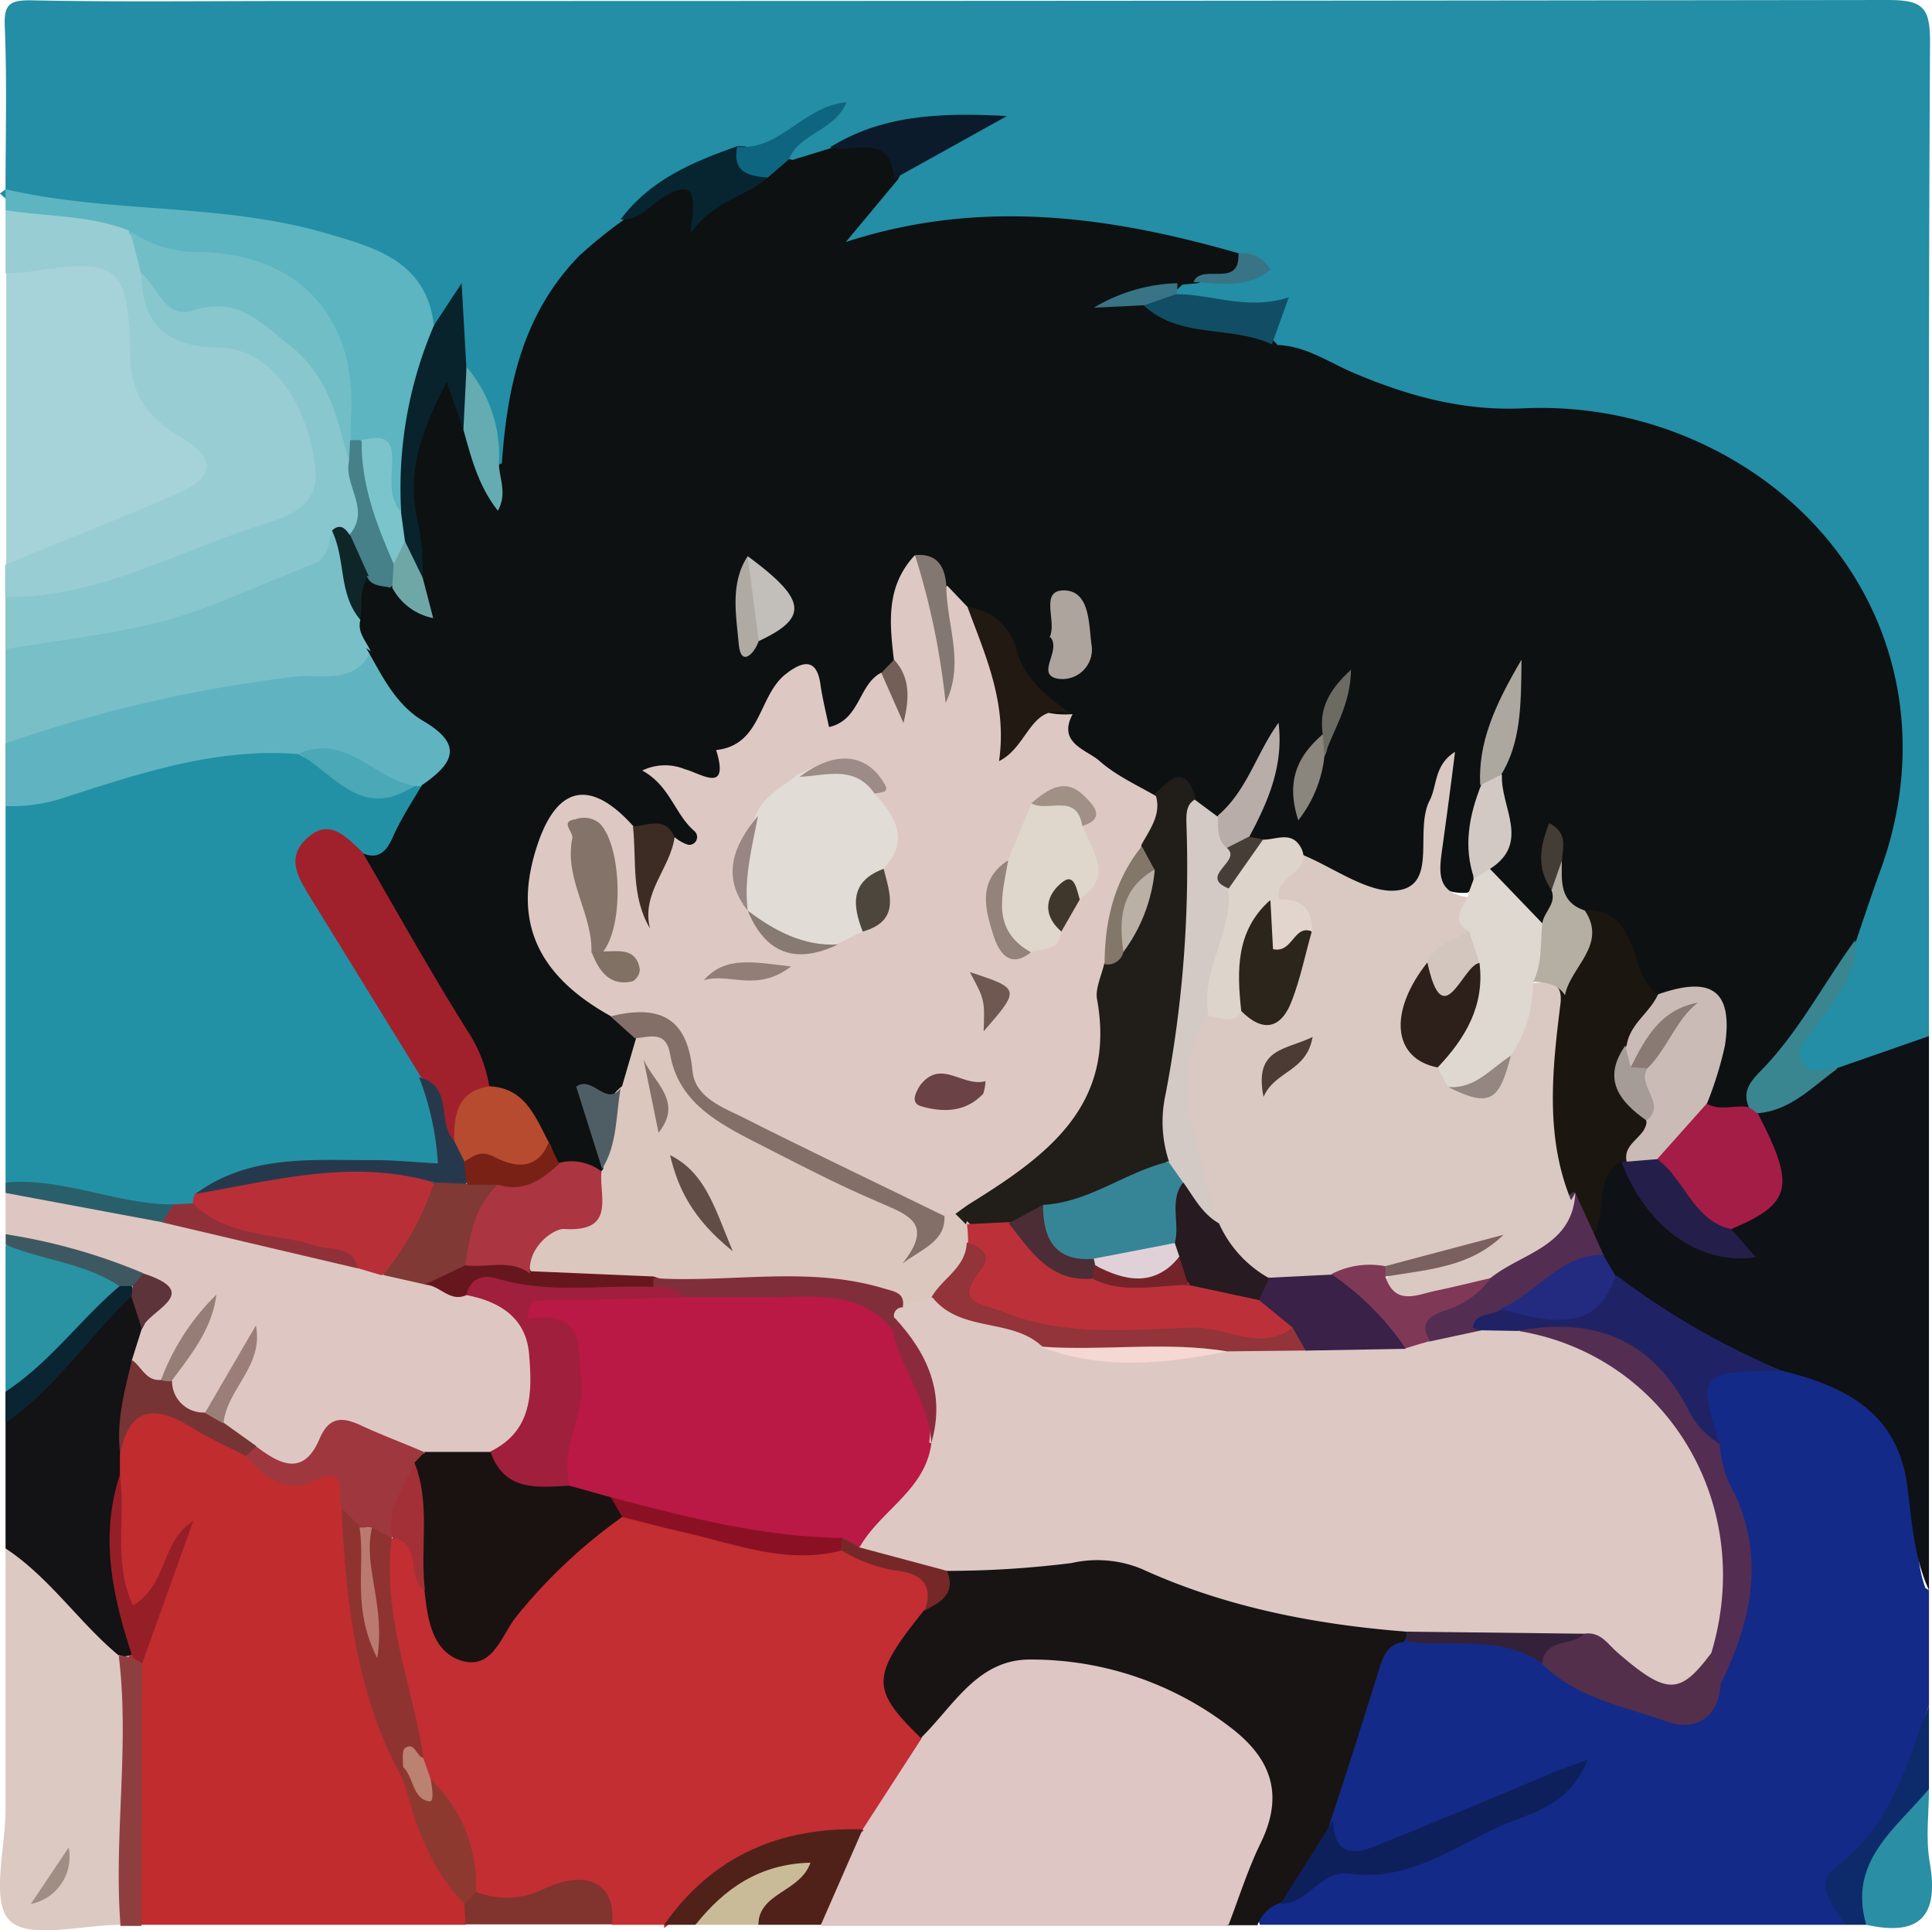 <svg xmlns="http://www.w3.org/2000/svg" id="Layer_1" data-name="Layer 1" viewBox="0 0 184.82 184.63">
    <defs>
        <style>.cls-1{fill:#238ea5;}.cls-2{fill:#142a88;}.cls-3{fill:#2391a5;}.cls-4{fill:#c22e32;}.cls-5{fill:#c12c2f;}.cls-6{fill:#dec6c4;}.cls-7{fill:#0e1115;}.cls-8{fill:#dec7c2;}.cls-9{fill:#181414;}.cls-10{fill:#98cdd4;}.cls-11{fill:#a6d2d9;}.cls-12{fill:#dcc9c1;}.cls-13{fill:#60b4c2;}.cls-14{fill:#78bfc8;}.cls-15{fill:#89c7ce;}.cls-16{fill:#131214;}.cls-17{fill:#5cb5c0;}.cls-18{fill:#2992a3;}.cls-19{fill:#502119;}.cls-20{fill:#2a8fa5;}.cls-21{fill:#8f3e3f;}.cls-22{fill:#81332d;}.cls-23{fill:#0d2b6a;}.cls-24{fill:#0a2531;}.cls-25{fill:#cabb98;}.cls-26{fill:#295f6a;}.cls-27{fill:#3e5862;}.cls-28{fill:#0d1112;}.cls-29{fill:#09232d;}.cls-30{fill:#398691;}.cls-31{fill:#0c1b2b;}.cls-32{fill:#114e65;}.cls-33{fill:#062530;}.cls-34{fill:#64acb1;}.cls-35{fill:#0e6580;}.cls-36{fill:#387486;}.cls-37{fill:#532d52;}.cls-38{fill:#1f2366;}.cls-39{fill:#0e205b;}.cls-40{fill:#532f4b;}.cls-41{fill:#322138;}.cls-42{fill:#a0212b;}.cls-43{fill:#b92f38;}.cls-44{fill:#26394c;}.cls-45{fill:#90313a;}.cls-46{fill:#4ba8b6;}.cls-47{fill:#191211;}.cls-48{fill:#8e3330;}.cls-49{fill:#8e3930;}.cls-50{fill:#8c1023;}.cls-51{fill:#a43037;}.cls-52{fill:#762828;}.cls-53{fill:#bb8171;}.cls-54{fill:#9f373e;}.cls-55{fill:#961f27;}.cls-56{fill:#763435;}.cls-57{fill:#1b1710;}.cls-58{fill:#a41d46;}.cls-59{fill:#241e4a;}.cls-60{fill:#222b80;}.cls-61{fill:#a01f3c;}.cls-62{fill:#803934;}.cls-63{fill:#66171d;}.cls-64{fill:#9b7e78;}.cls-65{fill:#967d76;}.cls-66{fill:#5d3439;}.cls-67{fill:#ddc8c4;}.cls-68{fill:#71bec7;}.cls-69{fill:#a08d83;}.cls-70{fill:#0f2628;}.cls-71{fill:#468088;}.cls-72{fill:#7bc4cb;}.cls-73{fill:#dec8c3;}.cls-74{fill:#dac9c2;}.cls-75{fill:#dcc7bf;}.cls-76{fill:#211d19;}.cls-77{fill:#dfd8d0;}.cls-78{fill:#d3c9c5;}.cls-79{fill:#cbbbb6;}.cls-80{fill:#ab3540;}.cls-81{fill:#846e68;}.cls-82{fill:#ddd4cb;}.cls-83{fill:#b64b2f;}.cls-84{fill:#221913;}.cls-85{fill:#b5aea3;}.cls-86{fill:#d2c9c4;}.cls-87{fill:#b8ada9;}.cls-88{fill:#ada49e;}.cls-89{fill:#827871;}.cls-90{fill:#3d2c24;}.cls-91{fill:#ada89f;}.cls-92{fill:#c2beb9;}.cls-93{fill:#7a2115;}.cls-94{fill:#4f5e65;}.cls-95{fill:#8a857d;}.cls-96{fill:#6fa7a7;}.cls-97{fill:#b0aaa5;}.cls-98{fill:#6b6b63;}.cls-99{fill:#735f57;}.cls-100{fill:#443d36;}.cls-101{fill:#463e36;}.cls-102{fill:#ba1845;}.cls-103{fill:#ba7a70;}.cls-104{fill:#a59b97;}.cls-105{fill:#803857;}.cls-106{fill:#812e3b;}.cls-107{fill:#923439;}.cls-108{fill:#392148;}.cls-109{fill:#f5d8d1;}.cls-110{fill:#8c2a3d;}.cls-111{fill:#e1ddd6;}.cls-112{fill:#e0d7cc;}.cls-113{fill:#837368;}.cls-114{fill:#6b4346;}.cls-115{fill:#4c463d;}.cls-116{fill:#837769;}.cls-117{fill:#937e77;}.cls-118{fill:#94837a;}.cls-119{fill:#9c8b86;}.cls-120{fill:#6e5851;}.cls-121{fill:#a09086;}.cls-122{fill:#877a73;}.cls-123{fill:#817165;}.cls-124{fill:#988684;}.cls-125{fill:#3f372b;}.cls-126{fill:#2c251b;}.cls-127{fill:#271a20;}.cls-128{fill:#2d1f1a;}.cls-129{fill:#d2c6be;}.cls-130{fill:#7a605e;}.cls-131{fill:#e2d5cd;}.cls-132{fill:#948781;}.cls-133{fill:#4c3a35;}.cls-134{fill:#bc3139;}.cls-135{fill:#614d46;}.cls-136{fill:#368596;}.cls-137{fill:#4c2d35;}.cls-138{fill:#bbb0a5;}.cls-139{fill:#897b74;}.cls-140{fill:#e0d1d9;}.cls-141{fill:#742429;}</style>
    </defs>
    <path d="M.53 18.1c0-5.17.14-10.34-.07-15.5C.36.44.86 0 3.03.03c8 .17 16 .07 24 .07q76.75 0 153.5-.1c3.43 0 4.12.67 4.1 4.1-.17 31.67-.1 63.33-.1 95-1.87 3.36-5.3 3.83-8.54 4.63-5.5-.45-6.3-2-3.3-6.68 1.5-2.35 3.1-4.6 3.1-7.58 1.2-6.15 4.1-11.8 3.8-18.44-.6-12.73-9.3-24.6-21.6-28.17a44 44 0 0 0-13.3-1.78c-8.6.18-16.3-2.9-23.5-7.38-.5-1.77-.6-3.6-3.6-3.3a7.3 7.3 0 0 1-5.4-1.92 2 2 0 0 1-.2-1.4 3.1 3.1 0 0 1 1.6-1.3 13.83 13.83 0 0 1 2.9-.17 2 2 0 1 1 .5 0c-.7.2.4-.4-.1 0s-.7-.6-.6 0c-10.5-2.2-21-4-31.6-.7-1.7.5-3.9.9-4.9-1.1s.2-3.5 1.4-5a11 11 0 0 1 2.5-2.4c3.1-1.2 5.3-4.5 8.5-4.2-3.8 1.2-8.6 1.1-12.6 3.6-1.4.5-2.9.8-4.3 0-1.4-2 .7-2.4 1.5-3.4-1.9 1.7-3.9 3.2-6.6 3.4-4.1 1.6-8 3.4-10.65 7.1-5.4 4.8-9.4 10.3-9.8 17.9-.1 1.7-.2 3.9-2.9 3.9-1.6-2.7-2.4-5.8-3.9-8.6-.9-1.6.2-4.4-2.9-4.8-5.4-6.6-13.14-8.1-21-8.7-5-.3-9.8-1.4-14.8-1.7-1.76-.1-3-1.3-4.25-2.4z" class="cls-1"/>
    <path d="M184.53 152.1v11a15 15 0 0 0-1 5.72 8 8 0 0 1-3.1 6.93 9.3 9.3 0 0 0-3.9 8.35h-56c-.6-1.5.34-2.38 1.3-3.25a18.74 18.74 0 0 1 9.22-3c5.62-.46 10.22-4.14 15.47-5.93-5 1.73-9.44 4.68-14.63 5.9-3.7.85-5.9-.32-6-4.38.8-4.7 2.8-9 4.1-13.57.6-2.08 1.9-3.85 4.3-4.18 4.3 0 8.8-1 12.8 1.5 3.4 2.3 7.4 3.5 11.1 5.3 2.9 1.4 4.3.4 5-2.4 4.6-7.5 1.8-14.8-.7-22.1-2-7.4-1.2-8.4 7.7-8.6 10.1 1.8 12.3 4.3 13.1 14.2.2 2.8-.1 5.6.9 8.3z" class="cls-2"/>
    <path d="M.53 113.1v-36a45.18 45.18 0 0 1 26.94-6.66c4.18 1.22 7.35 5.54 12.44 4.08a1.86 1.86 0 0 1 1.2.93c-.2 5.54-1.8 7.2-6.7 7.22-2.7-.74-4.4-.57-2.5 2.87 3.4 6 7.6 11.64 10.4 18a12.9 12.9 0 0 1 .7 1.88c1.3 7 1.2 7.14-6 7.18-5.7 0-11.6-.86-16.7 2.93a6.9 6.9 0 0 1-1.5.74 10.34 10.34 0 0 1-2.5.3c-5.3-.34-10.6-.92-15.5-3.47z" class="cls-3"/>
    <path d="M63.53 184.1h-5c-1.73-3.1-4.43-2.1-6.9-1.5s-4.82.78-6.8-1.22c-1.63-3.52-2.16-7.54-4.86-10.57a6 6 0 0 1-1-3c-1.7-5.1-3.13-10.3-2.94-15.8.06-1.6-.2-3.3 1.05-4.7 3.94-1.7 3.5 2 4.72 3.8.24.6.35 1.3.6 1.9 1.68 4.4 2.57 4.5 5.5.9 3.35-4.1 6.8-8.2 12.17-9.9 6.76 1 13.25 3.9 20.28 3.2 2.12.4 4.12 1.2 6.2 1.8 2.6.7 4 2.2 3.43 5.1-2.17 4-4.35 8-.9 12.4a17.05 17.05 0 0 1-5.85 9.7c-7.57.3-13.87 3.7-19.7 8.2z" class="cls-4"/>
    <path d="M44.53 184.1h-31c-1.64-1.55-1.48-3.58-1.5-5.56V160.7c-.14-3.9 3-6.55 3.8-9.8-.86 1-.74 3.67-3 3.27s-2.67-2.65-2.75-4.73c-.1-2.82.13-5.65-.23-8.46a8 8 0 0 1 .23-2.26c2.3-6.2 2.42-6.27 8.34-3.84a27.2 27.2 0 0 1 5.65 3c1.48 1.36 3.13 2.76 5.2 2.24 4.07-1 5 1 4.87 4.4-.06 8.67 2.75 16.73 5.22 24.86 1.95 4.22 4.3 8.26 5.8 12.7a2.2 2.2 0 0 1-.63 2.02z" class="cls-5"/>
    <path d="M82.53 174.97l5.65-8.73a10.07 10.07 0 0 1 9.13-8.83 26.8 26.8 0 0 1 23.2 8c5 4.9 3.5 13-2.9 18.8h-39c-1.5-4.3.7-7 4-9.1z" class="cls-6"/>
    <path d="M184.53 152.1c-1.45-3.17-1.63-6.62-2.08-10-.94-7.05-6-9.52-12-11a25.47 25.47 0 0 1-16.67-8.2 9.16 9.16 0 0 1-1.66-2.48 6.62 6.62 0 0 1-.92-2.94c1-2.43-.36-6 3.55-7 2.6 1.27 3.74 4 5.8 5.75 1.16 1 2.9 4.26 4.72.37 4.1-2.4 2.5-6.26 2.5-9.7 1.32-3.86 5.4-3 8-4.75l8.76-3.05v53z" class="cls-7"/>
    <path d="M.53 118.1v-4c5.26-1.32 9.94 1.7 15 2 6.38 0 12.26 2.5 18.42 3.6a21.65 21.65 0 0 1 2.92.7c1.4.5 2.87.72 4.3 1.1a29.57 29.57 0 0 0 4.55 1.25c4.4 1.32 6.45 4.47 6.7 8.85a8.08 8.08 0 0 1-5.45 8.58 8.38 8.38 0 0 1-5.6.4c-2.07-.5-4-1.27-6.07-2-1.46-.48-3.1-.74-4.12.55-2.6 3.25-4.8 1.46-7.1-.32-1-.9-2.57-1.1-3.3-2.4-.44-2.8 1.94-4.4 2.8-6.3-1.6 1.6-1.94 4.5-4.37 5.8-1.7-.2-3.3-.7-3.3-3a22.08 22.08 0 0 1 2.2-4.2c-.9 1.3-1.4 3-2.8 4-1.8.4-2.7-.6-3.4-2.1a5 5 0 0 1 .4-3.6c.5-1.2 2.6-2.4.2-3.8-3.8-2.1-8.6-1.6-11.8-4.9z" class="cls-8"/>
    <path d="M117.53 184.1c1-2.6 1.84-5.3 3.06-7.8 2.3-4.7 1-8.18-3-11.17a31.17 31.17 0 0 0-19-6.4c-5.1-.05-7.4 4.5-10.5 7.5-4.8-4.68-4.8-5.85.3-12.2 1.8-1.2.8-4.08 3-5.13 7.3-1.22 14.5-2.85 21.9.6 4.8 2.28 10.2 2.65 15.4 4 1.8.5 4 .52 5.5 2a1.13 1.13 0 0 1 .1 1.54c-1.6.2-2 1.45-2.4 2.74-1.5 4.8-3 9.58-4.6 14.37-.9 3.16-1.6 6.4-5 7.93a3.52 3.52 0 0 0-2 2.06h-3z" class="cls-9"/>
    <path d="M.53 26.1v-6c4.25-1 8.3-.2 12.3 1.28 1.4 1.16 1.9 2.8 2.46 4.42.3 3.82 1.6 5.76 6.2 5.8 5.3 0 9.7 6.36 10.2 13 .2 3.5-2.2 6.4-7.6 8-6 1.76-11.4 5.7-18 5.7-2 0-4 .36-5.6-1.24v-3c2.8-3.82 7.3-4.88 11.4-6.5 5-2 5.2-2.5 1.6-6.43a11.8 11.8 0 0 1-3-7.18c-.6-6.22-.6-6.25-6.6-6.5A4.6 4.6 0 0 1 .5 26.1z" class="cls-10"/>
    <path d="M.53 26.1a15.8 15.8 0 0 0 2-.07c8.84-1.42 9.8-.75 9.94 8.26.05 3.7 2.1 5.9 4.8 7.5 3.5 2.1 3.23 3.9-.26 5.4C11.6 49.6 6 51.7.6 54V26z" class="cls-11"/>
    <path d="M11.53 184.1c-3.67 0-8.76 1.43-10.6-.4s-.4-6.93-.4-10.6v-25c6.7 1 9.56 6 12 11.5v19.3c0 1.77.32 3.65-1 5.2z" class="cls-12"/>
    <path d="M40.77 75.2H39.6c-2.06 1.37-3.9.1-5.3-1-1.8-1.4-4-.93-5.78-2.08-8.1-.64-15.6 2-23.1 4.4a16.3 16.3 0 0 1-4.9.58v-6c2-3 5.2-3.95 8.45-4.84 8.52-2.35 17.3-3.23 26-4.62 4.76 1.5 7.2 5.66 9.56 9.4 1.33 2.12-.76 4.28-3.76 4.16z" class="cls-13"/>
    <path d="M35.47 62.3c-1.47 3.2-4.8 2.17-7 2.4A131 131 0 0 0 .53 71.1v-9a9.8 9.8 0 0 1 7-3.36c8.72-.5 16.2-4.5 23.86-8 3.9 1.2 2.4 5.48 4.5 7.76.4 1.32.5 2.6-.5 3.8z" class="cls-14"/>
    <path d="M31.74 50.8c-.3 1.26-.33 2.6-1.9 3.2-4.62 1.74-9.1 4-13.84 5.3-5 1.37-10.3 1.9-15.48 2.8v-5c8.85.13 16.43-4.37 24.53-6.9 2.47-.78 5.64-1.76 5.1-5.66-.88-6.4-4.43-11.24-9.26-11.3-5.2-.08-7.3-2.36-7.4-7.16 5.6 1.6 11.7 1 16.3 6.27 3.1 3.55 3.9 7.42 4.9 11.5-.1 2.35 1.8 4.67.1 7.06-1.1 1.2-2.1-.1-3.2-.1z" class="cls-15"/>
    <path d="M11.38 158.36c-3.85-3.2-6.63-7.48-10.85-10.26v-12c2.1-4.8 6.42-7.76 9.6-11.67a2.3 2.3 0 0 1 2.72-.57c1.13.9 1.56 2 .7 3.28l-.95 3c.64 3.12-.77 6-1.13 9v2c-.58 4.82-1.37 9.66 1.4 14.15a2.6 2.6 0 0 1 0 2.7 1.24 1.24 0 0 1-1.5.3z" class="cls-16"/>
    <path d="M12.45 22.1c-3.83-1.55-7.95-1.36-11.92-2v-2c10 2.32 20.54 1.3 30.46 4.15 4.5 1.32 9.8 2.57 10.5 8.8.5.86 1 1.92.6 2.76-2.4 4.7-1.7 9.8-2.7 14.7-2.2 2-2.9.2-3.3-1.5s-.3-3.3-2.3-4a3.13 3.13 0 0 1-.9-1.1c-.4-9.6-5.1-14.8-14.6-15.9a7.92 7.92 0 0 1-6-3.9z" class="cls-17"/>
    <path d="M.53 133.1v-14c4 .26 7.88 1.07 11.26 3.42-3 4.36-6 8.74-11.3 10.58z" class="cls-18"/>
    <path d="M82.53 174.97l-4 9.13h-6c.22-2.88-1-2.7-2.93-1.48-.94.6-2.16.73-3.07 1.48h-3c4.63-6.6 11.1-9.36 19-9.13z" class="cls-19"/>
    <path d="M184.53 171.1c0 2.33-.33 4.73.07 7 .92 5.17-.94 7.14-6.07 6-2.53-2.83-2.62-5.63.52-8 2.02-1.47 2.62-4.46 5.48-5z" class="cls-20"/>
    <path d="M11.38 158.36l1.3.15a.64.64 0 0 1 .9.6l-.05 25.1h-2c-.66-8.5.87-17.1-.15-25.7z" class="cls-21"/>
    <path d="M44.53 184.1l-.1-2a1.32 1.32 0 0 1 1.15-1.14 7.92 7.92 0 0 0 6.47-.3c4.3-2 6.93-.35 6.48 3.4h-14z" class="cls-22"/>
    <path d="M184.53 171.1c-3.15 3.8-7.78 6.92-6 13h-2c-1.08-1.77-3.2-3.82-.8-5.6 5.24-3.94 6.65-9.83 8.8-15.4v8z" class="cls-23"/>
    <path d="M.53 133.1c4.2-2.72 7.1-6.85 10.87-10.05a.88.88 0 0 1 1.12-.2 1.07 1.07 0 0 1 0 1.2c-4.13 3.9-7.24 8.8-12 12.05v-3z" class="cls-24"/>
    <path d="M66.53 184.1c2.76-3.45 6.1-5.82 11-5.94-1 2.85-4.9 2.82-5 5.94h-6z" class="cls-25"/>
    <path d="M15.53 116.9l-15-2.8v-1c5.53-.5 10.65 2.13 16.12 2.1.38 1.02-.36 1.36-1.12 1.7z" class="cls-26"/>
    <path d="M12.7 123h-1.3c-3.3-2.22-7.3-2.44-10.86-3.95v-1a55.72 55.72 0 0 1 13.15 3.72c.4 1.07-.2 1.33-1 1.23z" class="cls-27"/>
    <path d="M35.47 62.3c-.46-1-1.3-1.8-1-3-.5-1.5-.9-3 .2-4.4a3.27 3.27 0 0 1 2.94.06c.5.18 1 .74 1.2.62.7-.28.2-1 .3-1.55a52.34 52.34 0 0 1 .6-13.2c.4-1.88.6-4.33 2.9-4.73 2.6-.46 1.8 2.67 3.2 3.7a21.56 21.56 0 0 1 .9 4.3c.3 1.36.8.33 1.3.22.5-7.32 2-14.32 7.4-19.85a44.9 44.9 0 0 1 4.2-3.4c3.2-4.64 9-2.3 12.9-5a3.5 3.5 0 0 1 3.3-.77l3.9-1.2a8.7 8.7 0 0 1 4.3-.65c2.5.15 3 1.58 1.9 3.7l-5 6c13-4.24 25.5-2.44 38 1.2 1.3.7 2 1.6.1 2.23-1.3.47-3-.14-4.4.5l-1.5.15c-.7.64-1.4 1.38-2.5 1.35a.73.73 0 0 0-.4.08c.5-.4.2.7.3 0s1.1.37.5.12c2.2 1.53 4.9.74 7.2 1.64a7.86 7.86 0 0 1 4 2.58c2.8.1 5 1.73 7.5 2.76 5 2.1 10.2 3.55 15.9 3.3A36.46 36.46 0 0 1 169 46.1c11.7 8.7 15.9 23 11 36.83-.86 2.34-1.64 4.7-2.44 7.06-3.37 5.8-5.8 12.4-11.2 16.9a3 3 0 0 1-3.36-1c-1-1.7-.67-3.6-.4-5.3.57-3.4-.6-5-4.17-4.6-2.3-.8-3.34-2.8-4-4.8s-2-2.5-3.58-3c-1.63-1-1.77-2.9-2.2-4.4a13.23 13.23 0 0 0 .4 1.7 2.44 2.44 0 0 1-1.4 3c-3.38-.1-4.8-2.4-5.73-5.2.85-3 .56-6 .7-9.1.27-1.5.73-2.8 1.1-4.3-.4 1.7-1.14 3.4-1.16 5.2.24 3.1-.6 6.2-1.2 9.3a2.5 2.5 0 0 1-1 1c-3.45.2-3.8-2.2-3.34-4.6.33-1.7.38-3.3.57-4.9-.4 13.4-4.6 11.3-13.4 6.7-1.3-.7-2.8-.8-4-1.5a4 4 0 0 1-1.1-1c-1.3-2.4 1-3.8 1.4-5.8a6.07 6.07 0 0 1-3.7 4 4 4 0 0 1-3.1-.9c-1.1-.9-2.4-.6-3.6-.7-4.4-1.3-7.9-3.6-10-7.8-1.7-2-3.6-3.7-4.2-6.5-.5-2-2.2-2.8-3.9-3.5a7.4 7.4 0 0 1-2.3-2.1c-.5-.6-.9-1.3-1.8-1-1.7 2.2-.5 5-1.4 7.4a4.44 4.44 0 0 1-1 1.8 7.18 7.18 0 0 0-1 1.1c-3.5 5.2-4 5.3-8.7 1-2.6 3.1-4.3 7.2-8.9 8.2-1.7.3-.3 1.6-.1 2.4.4 2.1.5 3.8-2.5 3.4-1.5-.7-3.1-.9-4.6-1.5-4.4-2.7-6.3-2-7.14 2.9-1 6 1.3 10.3 6.5 13.3a6.05 6.05 0 0 1 2.2 3c.45 1.8-.45 3.4-1 5.1-4.17 1.4-1.45 4.9-2.18 7.4a2.8 2.8 0 0 1-1 1.1 4.72 4.72 0 0 1-4.2-.7 14.42 14.42 0 0 1-2-2c-1.4-2.3-3.7-3.8-5.6-5.6-3.4-5.6-6.4-11.5-9.94-17-1.1-1.7-2.8-3.4-1.1-5.7 1.64.9 2.6.4 3.34-1.3s1.85-3.4 2.8-5c3.07-2.1 4-3.9 0-6.2-2.6-1.6-3.9-4.4-5.33-6.9z" class="cls-28"/>
    <path d="M44.33 41.1l-1.6-4.6c-2.4 4.65-4 8.9-2.66 13.86a25.37 25.37 0 0 1 .37 4.88c-2.15 0-2.42-1.8-3.06-3.25a3 3 0 0 1 1-3 39.36 39.36 0 0 1 3.15-17.9l2.63-4 .45 8c.2 1.9 1.8 4-.2 5.9z" class="cls-29"/>
    <path d="M167.3 105.9c-.67-1.53.2-2.52 1.16-3.5 3.63-3.7 6-8.36 9-12.47.3 3.5-2.18 5.78-3.82 8.4-.66 1.08-2.15 1.86-1.12 3.42.86 1.3 2.18.13 3.24.48-2.38 1.7-4.46 4-7.64 4.25a.86.86 0 0 1-.83-.6z" class="cls-30"/>
    <path d="M85.53 17.1c-.3-4.55-3.9-2.4-6.15-3 4.84-3 10.16-3.38 16.94-3z" class="cls-31"/>
    <path d="M121.67 32.94c-3.9-1.84-8.75-.5-12.23-3.7.78-1.15 1.56-2.3 3.15-1.1 3.4 0 6.7 1.58 10.7.3z" class="cls-32"/>
    <path d="M73.45 16.98c-2.06 1.86-5.12 2.12-7.4 5.36.35-2.92.84-5.52-2.48-3.55-1.37.8-2.35 2.3-4.2 2.2 2.82-3.8 6.9-5.5 11.14-7 2.3-.2 2.2 1.8 3 2.9z" class="cls-33"/>
    <path d="M44.33 41.1l.3-6a13 13 0 0 1 3.1 9.2c0 1.42.83 2.85-.1 4.55-1.87-2.37-2.55-5.06-3.3-7.75z" class="cls-34"/>
    <path d="M73.45 16.98c-1.83-.13-3.43-.5-2.93-2.95 4.1.43 6.28-3.88 10.47-4.25-1.2 2.8-4.6 3-5.5 5.44z" class="cls-35"/>
    <path d="M114.17 26.97c.82-1.87 4.46.7 4.3-2.73a3 3 0 0 1 3.06 1.56c-2.23 1.86-4.84 1.3-7.36 1.17zm-1.57 1.13l-3.16 1.1-4.8.23a16.4 16.4 0 0 1 8-2.34l-.05 1z" class="cls-36"/>
    <path d="M164.53 138.1a10 10 0 0 0 1.36 4.66c3 6.34 1.6 12.4-1.3 18.36-1.4-.6-1.8-1.9-2.2-3.13-.5-2.3.1-4.6.1-6.9.1-9.9-4.7-16.5-13.3-20.7-1.7-.8-4.1-.8-3.8-3.7 6.9-2.9 12.9-.7 15.8 5.8a39.2 39.2 0 0 0 3.1 5.5z" class="cls-37"/>
    <path d="M164.53 138.1a7.5 7.5 0 0 1-3-3.23c-3.45-6.72-9-8.94-16.2-7.6a3.74 3.74 0 0 1-3.9 1.14c-4.28-3.2-.3-3.3 1.6-4.3 4.2 1.1 8-.2 11.64-2.1a72.65 72.65 0 0 0 15.8 9.1h-.5c-7.44.1-7.56.3-5.44 7z" class="cls-38"/>
    <path d="M122.53 182.04l5-7.93c.1 3.5 2.1 3.3 4.43 2.3 5.65-2.3 11.28-4.6 16.9-7l3-1.1c-1.6 4.2-5 5-8 6.2-4.72 2.1-9.07 5.5-14.74 4.7-2.76-.4-3.98 2.9-6.6 2.9z" class="cls-39"/>
    <path d="M163.7 158.1l.9 3c-.23 3.33-2.53 4.5-5.14 3.56-4.12-1.48-8.7-2.22-12-5.6-1.32-3.3 1.6-3.13 3.27-4a6.52 6.52 0 0 1 5.06 1.46 9 9 0 0 0 7.9 1.58z" class="cls-40"/>
    <path d="M151.53 156.26c-1.12 1.24-3.76.36-4 2.84-4-2.8-8.68-1.5-13-2.1q0-.46.1-.94c4.33-3.03 12.83-2.96 16.9.2z" class="cls-41"/>
    <path d="M34.66 81.5c3.3 5.67 6.5 11.42 10 17a13.8 13.8 0 0 1 2.15 5.4c-.5 2.24-1.3 4.27-3.4 5.5-2.6-1.32-.3-5.1-3.1-6.33L29.6 85.7c-1.06-1.75-2.2-3.6-.38-5.38 2.24-2.22 3.85-.3 5.44 1.17z" class="cls-42"/>
    <path d="M36.53 121.98l-2.3-.68c-4.07-2.25-8.78-2.2-13.08-3.64-1.46-.5-3-.47-2.7-2.6a2.7 2.7 0 0 1 .17-.84c7.36-2.76 14.86-3.74 22.57-1.65q2.7 6.37-4.7 9.4z" class="cls-43"/>
    <path d="M41.53 113.1c-7.74-2.3-15.27-.2-22.84 1.1 5.2-3.84 11.2-3.2 17.1-3.24 2 0 3.9.2 6.1.32a27.42 27.42 0 0 0-1.8-8.24c3.3.8 1.7 4.25 3.3 6a2.75 2.75 0 0 1 1.8 2.35 2.47 2.47 0 0 1-.9 2.1 2.52 2.52 0 0 1-3-.4z" class="cls-44"/>
    <path d="M18.48 115.1c3.26 3.27 7.8 2.78 11.75 4.05 1.47.48 3.52-.1 4 2.17l-18.7-4.4 1.08-1.73z" class="cls-45"/>
    <path d="M28.53 72.1c4.54-2.05 7.28 2.43 11.08 3.06-4.9 3.34-7.6-1.06-11-3.06z" class="cls-46"/>
    <path d="M40.6 138.87h6.3c2.65.5 5.1 2 7.9 1.84a8.22 8.22 0 0 1 4 1.7c.74.8 1.28 1.6.7 2.7a50.73 50.73 0 0 0-10.1 9.5c-1.45 1.8-2.26 5.2-5.35 4.2-2.68-.9-3.15-3.9-3.43-6.6a53.78 53.78 0 0 1-1.76-11.7c.23-.9.67-1.6 1.75-1.5z" class="cls-47"/>
    <path d="M38.53 170.17c-4.5-8.1-5.44-17-5.86-26 1.7-.33 2.1.8 2.37 2.07.1 1.88 0 3.77.1 5.65-.1-1.8-.07-3.5 0-5.2.54-1.4 1.34-.9 2.15-.3l.2.6c-1 7.3 1.9 14 3 21a3 3 0 0 0-1.2 1.3 1.93 1.93 0 0 1-.9.7z" class="cls-48"/>
    <path d="M38.53 170.17V169c1.3-.66 1.37 1.6 2.6 1.12a13.9 13.9 0 0 1 4.4 10.87l-1.1 1.1c-3.3-3.3-4.7-7.6-5.9-12z" class="cls-49"/>
    <path d="M59.53 145.1l-1.1-1.9a2 2 0 0 1 1.65-.94c6.9 1 14 1.2 20.4 4.45a1.25 1.25 0 0 1 0 1.6c-5.5 1.4-10.54-.8-15.72-1.9-1.78-.4-3.5-.9-5.23-1.3z" class="cls-50"/>
    <path d="M39.65 139.9c1.58 4 .5 8.14 1 12.2-1.92-1.12-.14-4.53-3.1-5-1.9-3.16-1.84-5.75 2.1-7.2z" class="cls-51"/>
    <path d="M80.44 148.25l.1-1.15c.87-.76 1.9-.5 2.9-.4 2.65.62 5.74.4 7.14 3.54.92 2.18-.6 3-2.12 3.8.77-2.1 0-3.35-2.18-3.74a14.4 14.4 0 0 1-5.84-2.05z" class="cls-52"/>
    <path d="M41.18 170.1c.15.78.4 2.26-.1 2.2-1.66-.25-1.48-2.32-2.52-3.3 0-.63-.14-1.57.18-1.8.93-.64 1.08.75 1.75.96z" class="cls-53"/>
    <path d="M39.65 139.9c-1 2.32-2.7 4.43-2.15 7.2l-1.9-1h-1.07l-1.9-1.9c-.37-1.4.82-4.14-2.72-2.52-2.5 1.18-4.7-.38-6.4-2.4a1.15 1.15 0 0 1 1-.93c2.4 1.83 4.6 2.82 6.1-.83.9-2 2.1-2 3.8-1.24 2 .94 4.2 1.75 6.2 2.62z" class="cls-54"/>
    <path d="M13.6 159.1l-.9-.56c-1.9-5.7-3.2-11.47-1.24-17.46.63 4-.7 8.2 1.26 12.48 3.4-2.1 2.63-6.12 5.78-8.1z" class="cls-55"/>
    <path d="M24.53 138.32l-1 .94c-1.74-.9-3.55-1.7-5.2-2.72-3.46-2.17-5.95-2.05-6.83 2.54-.4-3.1.4-6 1.13-9 .93.65 1.35 2.07 2.83 1.9a.57.57 0 0 1 1 .12 3 3 0 0 0 3.2 3c1.1-.6 1.37.3 1.76 1z" class="cls-56"/>
    <path d="M151.53 87.1c2.36-.18 3.7 1.07 4.5 3.15.66 1.7.94 3.57 2.44 4.84 1.32 2.4-1.5 3.5-1.67 5.4-1.42 2.4.1 4.2 1.22 6.1.43 1.8-.45 3.1-1.65 4.3a2 2 0 0 1-1.3.2c-2.65 1.6-1.32 4.7-2.58 6.9-2.6.1-2.7-2.3-3.9-3.7a28.13 28.13 0 0 1-.7-18.5c1-3 1.3-6.3 3.5-8.9z" class="cls-57"/>
    <path d="M167.3 105.9l.86.6c3.63 7 3.26 8.6-2.54 11.06-4.9 1.16-6-2.75-7.8-5.8.2-3.4 1.56-5.82 5.25-6.32 1.32.92 2.82.2 4.22.45z" class="cls-58"/>
    <path d="M150.7 114.1l1.83 4 .9 2c-2.5 3.2-5.6 5.28-9.84 5.15-.9.66-2.5.23-2.7 1.74a4.35 4.35 0 0 0 .8.3c-.8 2.6-2.7 2.4-4.7 2.1-3.1-1.7-1.7-3.5 0-4.9 1.3-1.1 3.2-1.7 4.3-3.1 3.6-1.9 5.9-5.3 9.3-7.4z" class="cls-37"/>
    <path d="M158.53 110.87c2.66 1.92 3.42 5.86 7.1 6.7l2.33 2.68c-5.37.83-10.5-2.9-12.84-9.1a.64.64 0 0 1 .5 0 2.14 2.14 0 0 1 2.9-.28z" class="cls-59"/>
    <path d="M143.53 125.17c3.46-1.38 5.64-5.2 9.84-5.15l1.17 2c-1.45 4.35-4.4 5.2-11 3.15z" class="cls-60"/>
    <path d="M54.53 142.1c-3.08.15-6.28.62-7.62-3.27 4.1-2 4-5.76 3.7-9.36-.3-3.42-2.8-5-6-5.6-.6-3.2 1.7-3.3 3.6-2.94 4.7.94 9.5.46 14.2.68 1.4.1 2.8.3 3.6 1.7-2 4.5-6 2-9.2 2.7 1.3 5.5 1.8 11.2-2 16.2z" class="cls-61"/>
    <path d="M41.53 113.1l3.15.12c1-.8 2-1.2 3.12-.2.25 3.14-1.08 5.74-2.77 8.23-1.2 1.23-2.86 1.24-4.38 1.6l-4-.9a28 28 0 0 0 4.88-8.85z" class="cls-62"/>
    <path d="M40.6 122.88l3.88-1.84c2.27-2.2 4.8-2 7.43-.8 3.5.8 7.3-1.3 10.5 1.34a1.14 1.14 0 0 1 .2 1.52c-5-.24-10.1.68-15-.8-1.4-.42-2.6-.1-3 1.58-1.6.7-2.5-.93-3.9-1z" class="cls-63"/>
    <path d="M21.37 136.15l-1.77-1 4.88-8.38c.78 3.9-2.77 6.03-3.1 9.38z" class="cls-64"/>
    <path d="M16.4 132.1a2.54 2.54 0 0 1-1-.1 22.34 22.34 0 0 1 5.3-8.17c-.4 3.27-2.43 5.76-4.3 8.27z" class="cls-65"/>
    <path d="M12.7 123l1-1.2c6 1.93.26 3.57-.12 5.34l-1-3.1z" class="cls-66"/>
    <path d="M136.8 128.3l4.93-1.06 3.5.06c14 2.26 22.83 16.38 18.48 30.8-3 4-4.2 4.1-9-.06-1-.88-1.6-2-3.2-1.78l-17-.2c-8.7-.68-17.3-2.34-25.3-6a11.12 11.12 0 0 0-6.7-.56 96.16 96.16 0 0 1-11.9.75L82.2 148c-.84-1.9.42-3.1 1.47-4.34a16.6 16.6 0 0 0 3.67-6.33c1.57-4.26-1.68-7.46-2.45-11.2a2.9 2.9 0 0 1 1.1-1.93 5.13 5.13 0 0 1 3.7-.8c3.6 1.73 7.9 2 11.2 4.44a35.85 35.85 0 0 0 16.6-.06c2.2-.26 4.5 0 6.7-.3 3.1-.86 6.1-.12 9.2.27 1.1.03 2 1.1 3.2.54z" class="cls-67"/>
    <path d="M12.45 22.1a11.24 11.24 0 0 0 6.47 2c9.7.08 15.36 6.35 14.64 16v2a1.34 1.34 0 0 1-.16 2c-1.2-4-1.76-7.94-5.68-11.06-3.06-2.44-5.05-4.67-9.33-3.33-2.6.8-3.3-2.3-4.9-3.6z" class="cls-68"/>
    <path d="M3 182.03l3.57-5.32A4.6 4.6 0 0 1 3 182.1z" class="cls-69"/>
    <path d="M35.27 55.1c-1 1.24-.55 2.77-.82 4.15-2.1-2.45-1.36-5.8-2.7-8.5.75-.7 1.25-.27 1.7.4 1.83.8 3.25 1.75 1.82 3.95z" class="cls-70"/>
    <path d="M35.27 55.1l-1.8-4c2-2.37-.6-4.7-.08-7l.1-2h1c2.4 3.62 2.1 8.16 3.8 12a2.32 2.32 0 0 1-1 2.1c-.8-.2-1.8-.1-2.2-1.1z" class="cls-71"/>
    <path d="M37.66 53.95c-1.65-3.8-3.14-7.62-3.06-11.86 1.5-.3 2.95-.6 2.92 1.8 0 1.7-.44 3.6.84 5.1l.37 2.7c.08.9 1 2.3-1.07 2.2z" class="cls-72"/>
    <path d="M58.44 97.2c-7.2-4-9.44-9.25-7-16.48 1.9-5.63 5.1-6.22 9.16-1.68 2.64 2.05.14 5 1.2 7.06 0-2.24-1.14-5.2 2.78-6a3.45 3.45 0 0 0 1.26.7.75.75 0 0 0 .6-1.3c-1.9-1.62-2.33-4.34-5-5.8a5 5 0 0 1 4.07-.13c1.6.43 4.3 2.4 3-1.83 4.4-.48 4-5.24 6.7-7.3 1.8-1.4 3-1.34 3.3 1.2.2 1.27.5 2.52.8 3.9 3-.68 2.8-4.1 5-5.2 1.4.45 1.4 2 1.9 2.67-1-1 0-2.6-.7-3.9-.4-3.5-.8-7 2-10 3.1 2.4 1.9 6.2 3.1 8.6.3-1.5-1.9-3.6 0-5.7l2 2.1c1.3 1.3 2.9 2.5 3.2 4.2.8 3.9 2.4 6.3 6.8 6-1.5 2.8 1.4 3.4 2.6 4.5 1.6 1.4 3.6 2.3 5.5 3.4 1.7 1.7 1.2 3.5.4 5.3a20.2 20.2 0 0 0-4 11.1c.2 1.2-.4 2.4-.3 3.5 1.3 11.3-5.5 17-14.6 21a4.35 4.35 0 0 1-1.5.3c-8.1-1.9-15-6.6-22.3-10.2a6.7 6.7 0 0 1-3.6-4.5c-.6-3.5-3.2-4.6-6.1-5.3z" class="cls-73"/>
    <path d="M150.7 114.1c-.26 5.15-5.1 5.72-8.1 8.13a23 23 0 0 1-5.76 2.48c-2.2.8-3.8.4-4.6-2 1.9-2.6 5.23-1.4 7.3-2.6-2.14.8-4.8.9-7.27 1.8-1.53 1-3.35 1.1-4.95 1.9a11.16 11.16 0 0 1-5.7 0 9.8 9.8 0 0 1-6.4-6 14.32 14.32 0 0 0-1.5-6.1c-2.82-5.1-1.77-9.7.93-14.3 1.18-1 2.67-1.1 4.14-1.2 4.2-.2 4.1-3.7 4.8-6.5-.1-1.2-1-1.9-1.8-2.6-1.6-3 .2-4.4 2.7-5.4 3.2 1.3 6.7 4 9.5 3.4 3.5-.73 1.3-5.8 2.8-8.6.7-1.4.4-3.34 2.4-4.6-.4 3.27-.8 6.2-1.2 9.1-.3 2.2-.7 4.38 2.4 4.8.9 1.3.5 2.7.4 4-.7 1.8-2.3 2.8-3.4 4.18-2.2 2.6-1.5 5.1.2 7.5l1.8 1.78c3.1 1.5 3.1-1.1 3.8-2.8.9-2.3 1-5.1 3.5-6.45 1.4-.1 2.8-.24 2.6 1.88-.8 6.4-1.5 12.8 1 18.9z" class="cls-74"/>
    <path d="M90.34 116.16l1.1-.07a2.48 2.48 0 0 1 1.93 1.1 4.4 4.4 0 0 1 .47 2.3c-.5 2.6-1.84 4.4-4.74 4.5l-2.73.9c-7.76-2.6-16.1-.3-23.86-2.8l-11.7-.5c-1.6-2.4-.1-4.3 1.7-5 2.4-1 3.6-3 5.2-4.7v-.3c.8-2.5-.9-5.6 1.8-7.7l1.4-4.8c1.6-2 3.4-2.3 3.8.4 1 5.2 4.8 7.1 8.9 9.1 5 2.4 10.3 4.6 15 7.7 1.2.7 1.3-.3 2-.5z" class="cls-75"/>
    <path d="M92.4 117.1l-1-1c.52-.36 1-.75 1.55-1.08 7.22-4.5 13.83-9.3 12-19.43-.2-1 .43-2.3.68-3.4a6 6 0 0 0 1.07-2.4 38.36 38.36 0 0 0 2.24-6.4 26 26 0 0 1 .26-2.6c.82-1.5 2-3 1.3-4.9 1.43-1.3 2.87-2.9 3.85.4 1.92 8.1 1.05 16.1-.94 24a28 28 0 0 0-.6 9.8c-2.6 5.1-7.8 5.2-12.4 6.5-1.5.3-2.8 1.2-4.3 1.6a4.23 4.23 0 0 1-3.6-1.4z" class="cls-76"/>
    <path d="M146.64 93.98a12.14 12.14 0 0 1-2.12 7c-1.35 2.27-2.83 4.3-6 3l-1-1.88c-.86-1.82.2-3.3 1.15-4.53a5.88 5.88 0 0 0 1.13-5.1 9.27 9.27 0 0 1 .73-3.37c-2.1-1.27-.17-2.53 0-3.8l.44-1.2a1 1 0 0 1 1.56-1l5 5.2c2.1 2.27 1.55 4.13-.9 5.68z" class="cls-77"/>
    <path d="M111.83 111.1a12.08 12.08 0 0 1-.34-6.38 115 115 0 0 0 2-26.1c0-.84 0-1.66.8-2.14l2.1 1.56c1.2.52 1.5 1.72 1.9 2.8 0 1.76-.3 3.54.4 5.24a24 24 0 0 1-3.3 11c-3.9 6.83-.2 13.3 1 19.88-2.8 1-3.3-1.37-4.3-2.92a18 18 0 0 1-.5-2.94z" class="cls-78"/>
    <path d="M158.53 110.87l-2.92.24c-.4-1.8 1.8-2.3 1.9-3.8-.5-1.8-2.1-3.6-.3-5.6.6-1.2 1.8-2 1.8-3-.7 1.1-1.2 2.9-2.9 3.7a1.5 1.5 0 0 1-.5-2.4c.3-2.1 2.2-3.1 3-4.9 5.1-1.8 7.2-.4 6.4 4.9a34.78 34.78 0 0 1-1.7 5.5z" class="cls-79"/>
    <path d="M57.53 112.1c-.2 2.4 1.38 5.76-3.57 5.45-1-.06-3.56 1.76-3.25 4.27-1.9-1.44-4.1-.52-6.2-.8.4-2.9.9-5.72 3.2-7.8a6.17 6.17 0 0 1 5.8-2 4.72 4.72 0 0 1 4.1.88z" class="cls-80"/>
    <path d="M90.34 116.16c.2 2.54-2 3.2-4 4.68 3.08-3.87.46-4.65-2.22-5.83-4.26-1.8-8.38-4-12.52-6.1-3.45-1.8-6.76-3.8-7.5-8.1-.4-2.3-2-1.6-3.36-1.5l-2.34-2.1c4.45-1.1 7.35-.1 7.84 5.2.22 2.4 2.6 3.4 4.5 4.3 6.52 3.3 13.07 6.4 19.6 9.6z" class="cls-81"/>
    <path d="M115.6 97.05c-.8-4.25 2.38-7.88 1.9-12.08.13-2.26.77-4.16 3.35-4.66 1.3 0 2.8-.9 3.67.9 1.05 2.4-3 2.6-2.08 4.9a3.52 3.52 0 0 1-.4 1.3c-2.5 2.6-.54 6.8-3.3 9.4-.92 1.3-2.08.4-3.14.4z" class="cls-82"/>
    <path d="M44.44 111.1l-1-2c0-2.47.3-4.7 3.34-5.2 3.43.13 4.4 2.88 5.7 5.32 1.3 2.25-.66 2.56-1.93 2.78a8.2 8.2 0 0 1-6.1-.9z" class="cls-83"/>
    <path d="M102.47 68.3c-3.9-1.33-4 3.07-6.9 4.5.8-5.5-1.28-10.05-3-14.7a5.3 5.3 0 0 1 4.6 3.8c.8 3.12 3 4.7 5.3 6.4z" class="cls-84"/>
    <path d="M146.64 93.98c.92-1.8.7-3.78.9-5.7.18-1.08 1.4-1.88.87-3.15 0-1.1-1.5-2.7 1-2.87 0 1.92-.3 4 2.2 4.83 2.2 3.3-1.4 5.4-1.9 8.1-.7-1.1-1.8-1.2-2.9-1.3z" class="cls-85"/>
    <path d="M142.53 83.1l-1.5.94c-1.06-3.07-.5-6 .65-8.93.42-.7.84-1.5 2-1-.15 3.1 2.78 6.5-1.15 9z" class="cls-86"/>
    <path d="M117.36 81.1c-1-.82-.8-2-.85-3.1 2.8-2.38 3.7-6 5.8-8.87.5 4.1-1 7.54-2.8 10.9a2.16 2.16 0 0 1-2.1 1.07z" class="cls-87"/>
    <path d="M100.4 60.97c.76-1.48-1-4.47 1.35-4.5 2.5 0 2.4 3.14 2.66 5.15a2.82 2.82 0 0 1-3.3 3.28c-2-.45.4-2.63-.6-3.93z" class="cls-88"/>
    <path d="M90.53 56.03c0 3.7 1.8 7.36-.07 11.2a70.94 70.94 0 0 0-2.93-14.13c2.13-.2 2.86 1.07 3 2.93z" class="cls-89"/>
    <path d="M64.53 80.1c-.43 3-3.2 5.3-2.35 8.7-1.84-3.1-1.27-6.5-1.63-9.75 1.5-.1 3.15-1.02 3.98 1.05z" class="cls-90"/>
    <path d="M143.6 74.1l-2 1c-.2-4 1.3-7.5 3.95-12-.02 4.7-.13 8-1.94 11z" class="cls-91"/>
    <path d="M71.53 53.2c5.63 4.14 5.86 5.88 1.05 8.12a8.7 8.7 0 0 1-1.05-8.1z" class="cls-92"/>
    <path d="M44.44 111.1c.9-.55 1.52-1.15 2.9-.42 1.8.95 4.07 1.34 5.15-1.42l1 2.06c-1.7 1.54-3.4 2.76-5.8 2h-3q-.2-1.22-.3-2.22z" class="cls-93"/>
    <path d="M59.37 104.1c-.46 2.6-.3 5.34-1.77 7.7l-2.48-7.87c1.56-1.1 2.87 1.94 4.25.17z" class="cls-94"/>
    <path d="M126.7 72.32a12 12 0 0 1-2.5 6.14c-1.25-3.84 0-6.2 2.34-8.23a1.77 1.77 0 0 1 .15 2.1z" class="cls-95"/>
    <path d="M37.66 53.95l1.08-2.18 1.7 3.5 1 3.85a5.68 5.68 0 0 1-3.92-2.92z" class="cls-96"/>
    <path d="M71.53 53.2l1.05 8.12c-.47 1.32-1.7 2.42-1.9.37-.25-2.8-.87-5.9.85-8.5z" class="cls-97"/>
    <path d="M126.7 72.32l-.16-2.1c-.36-2.3.46-4.12 2.7-6.16-.05 3.43-1.7 5.74-2.55 8.26z" class="cls-98"/>
    <path d="M85.53 63.1c1.6 1.72 1.45 3.8.9 6.06l-2.12-4.8z" class="cls-99"/>
    <path d="M149.43 82.26l-1 2.87c-1.45-2.07-1.14-4.12-.23-6.4 1.85.95 1.28 2.37 1.23 3.53z" class="cls-100"/>
    <path d="M117.36 81.1l2.08-1.06 1.4.24-3.3 4.7c-3-1.2 1.38-2.62-.18-3.88z" class="cls-101"/>
    <path d="M89.1 138.02c-.56 4.5-4.86 6.43-6.85 9.94l-1.72-.86c-7.6-.1-14.86-2-22.14-3.9l-3.9-1.1c-1-3.53 1.5-6.63 1.1-10.18-.4-3.13.5-6.6-5.2-5.8l.5-1.7 14.4-.32c5.4-1.9 10.9-.92 16.4-.56a4.15 4.15 0 0 1 3.3 2.76c2.1 3.6 4.5 7.1 3.9 11.7z" class="cls-102"/>
    <path d="M34.53 146.1h1.06c-.9 3.72 1.3 7.3.5 12.5-2.5-4.92-1.1-8.86-1.7-12.5z" class="cls-103"/>
    <path d="M155.45 99.97l.56 2.1a.86.86 0 0 1 1.6.1c-1.1 1.65 1.9 3.44-.1 5-2.6-1.82-4.3-3.97-2-7.2z" class="cls-104"/>
    <path d="M132.53 122.1c.94 2.84 3 1.73 4.84 1.35s3.48-.8 5.22-1.2a8 8 0 0 1-4.1 3c-1.1.42-3 .94-1.7 3l-2.3.7c-3.2-1.6-6.5-3-7.1-7.1a8 8 0 0 1 5.1-.75q.5.3.4.65a.5.5 0 0 1-.4.35z" class="cls-105"/>
    <path d="M85.46 127.28c-3-3.83-7.3-3.26-11.43-3.2h-8.47a4 4 0 0 0-3.06-1v-.83c7.36.48 14.8-1.22 22.1 1 1 .3 2 .4 1.76 1.8a.8.8 0 0 0-.82 1 .7.7 0 0 1-.08 1.23z" class="cls-106"/>
    <path d="M89.1 124.1c1-1.82 3.28-2.82 3.38-5.22 1.34-.6 2.74-.07 2.5 1.22-.68 3.54 1.8 3.44 3.93 4.1a27.36 27.36 0 0 0 9.8.87c5.2-.27 10.1.84 15.2 1.43a1.92 1.92 0 0 1 1.1 2.67l-7.4.08c-6 .27-12 1.12-17.9-.45-2.9-2.78-7.8-1.3-10.5-4.7z" class="cls-107"/>
    <path d="M124.9 129.18l-1.24-2.2c-2 .22-3.4-.46-3.83-2.57a2.23 2.23 0 0 1 1.6-2.2l6-.3a26.92 26.92 0 0 1 7.06 7.1z" class="cls-108"/>
    <path d="M99.53 128.8c6 .44 12-.53 17.9.46-5.95 1.18-11.9 1.84-17.9-.45z" class="cls-109"/>
    <path d="M85.46 127.28l.1-1.26c3.17 3.4 4.92 7.25 3.53 12-.2-3.92-2.9-7.02-3.7-10.74z" class="cls-110"/>
    <path d="M83.66 75.9c2 2.2 3.43 4.48.83 7.22a50.25 50.25 0 0 1-2 6l-2.4 1.17c-3.7.9-6.6 0-8.7-3.3-1.6-3.3-.3-6.2 1-9.2.8-1.8 2.5-2.5 3.9-3.7 2.8-1.4 5.5-2.2 7.2 1.6z" class="cls-111"/>
    <path d="M103.53 79c.94 2.4 3.1 4.84-.3 7-2.27 0-1.9 1.62-1.76 3.07 0 2-1.77 1.55-2.9 2-4.05-1.83-4.58-4-2.16-8.8l2.3-5.45c1.9.17 5.1-2.63 4.9 2.2z" class="cls-112"/>
    <path d="M56.58 91.1c.1-3.76-2.63-7.05-1.83-10.92.13-.62-1.25-1.6.3-1.82a2.36 2.36 0 0 1 2.3.38c2.1 2.08 2.37 9.66.37 12.25a.7.7 0 0 1-1.14.1z" class="cls-113"/>
    <path d="M94.28 103.38a5 5 0 0 1-.22 1.23c-1.7 1.8-3.86 1.8-5.94 1.2-1-.3-.6-1.2-.1-2 2-2.6 4.04.2 6.26-.4z" class="cls-114"/>
    <path d="M82.53 89.1c-1-2.54-1.2-4.82 2-6 .64 2.46 1.58 5-2 6z" class="cls-115"/>
    <path d="M107.47 91.05a1.54 1.54 0 0 1-1.8 1.17c0-4.13.92-8 3.56-11.28l1.2 2.22a18.13 18.13 0 0 0-2.96 7.9z" class="cls-116"/>
    <path d="M75.67 92.44c-3.27 2.53-6 .56-8.35 1.32 2.07-2.34 4.65-1.75 8.35-1.32z" class="cls-117"/>
    <path d="M96.45 82.28c-.55 3.25-1.7 6.64 2.17 8.8-2.1 1.7-3.1-.17-3.55-1.5-.82-2.55-1.63-5.37 1.38-7.3z" class="cls-118"/>
    <path d="M83.66 75.9c-1.9-2.76-4.64-1.7-7.16-1.6 3.5-2.65 6.62-2.26 8.28 1a.44.44 0 0 1-.16.4 6.35 6.35 0 0 1-.96.2z" class="cls-119"/>
    <path d="M94.1 98.63c.1-3 .1-3-1.32-5.65 4.82 1.57 4.84 1.63 1.33 5.65z" class="cls-120"/>
    <path d="M103.53 79c-.5-3.25-3.34-1.25-4.88-2.17 1.57-1.32 3.25-2.56 5.1-.66.78.75 2.16 2.1-.22 2.84z" class="cls-121"/>
    <path d="M71.53 87.1c2.56 1.92 5.28 3.4 8.62 3.24-4.04 1.93-6.92.87-8.62-3.24z" class="cls-122"/>
    <path d="M56.58 91.1l1.16-.1c1.46 0 3.12-.37 3.47 1.72a1.37 1.37 0 0 1-.7 1.14c-2.2.5-3.2-.98-3.9-2.76z" class="cls-123"/>
    <path d="M72.53 77.95c-.56 3-1.4 6-1 9.16-2.6-3.3-1.35-6.3 1-9.1z" class="cls-124"/>
    <path d="M101.53 89.1c-1.95-1.7-1.43-3.6.2-4.8 1.08-.78 1.3.9 1.56 1.74z" class="cls-125"/>
    <path d="M118.74 96.7c-.42-3.87-.52-7.66 2.74-10.58 1 1.43 3 1.66 4 3-.62 2.2-1.08 4.47-1.9 6.6-1 2.64-2.72 3.12-4.84.98z" class="cls-126"/>
    <path d="M121.44 122.17l-1 2.18c-2.46 2-4.76 1.07-7-.37-1.13-.95-1.45-2.38-2.1-3.6a11.34 11.34 0 0 1-.28-1.65c-.25-2.24-.73-4.57 2.15-5.62 1 1.4 1.8 3 3.4 3.9a11.26 11.26 0 0 0 4.9 5.3z" class="cls-127"/>
    <path d="M141.53 92.1c.52 4.08-1.34 7.2-4 10-4.33-.84-4.74-5.35-.94-10.1 1.6.9 3.3-.85 4.9.1z" class="cls-128"/>
    <path d="M141.53 92.1c-1.66.25-3.48 7.06-5-.12.82-1.67 2.55-2.08 4-2.9z" class="cls-129"/>
    <path d="M132.53 122.1v-1l11.3-3c-3.2 3.14-7.3 3.33-11.3 4z" class="cls-130"/>
    <path d="M125.53 89.1c-1.77-.74-1.86 2.12-3.75 1.68l-.25-4.68a6.86 6.86 0 0 0 1-.07c2-.03 3.06.97 3 3.07z" class="cls-131"/>
    <path d="M138.53 103.97c2.58.2 4.1-1.78 6-3-1.12 4.46-2.08 4.94-6 3z" class="cls-132"/>
    <path d="M120.87 104.92c-.93-4.7 2.1-4.46 4.7-5.74-.6 3.38-3.6 3.2-4.7 5.74z" class="cls-133"/>
    <path d="M113.68 122.9l6.76 1.45 3.22 2.63c-3.15 2.37-6.36-.1-9.55 0-6 .18-12.2.9-18.1-1.48-2.3-.92-4.8-.82-2.1-4.14 1-1.26 0-2.1-1.3-2.47q0-.9-.1-1.8l4.1-.2c3.6 0 5.2 4.3 8.9 4 2.7 1.2 5.9-.2 8.3 1.9z" class="cls-134"/>
    <path d="M70.1 119.68c-3.86-3.1-5.24-6-6-9.2 3.36 1.7 4.2 4.87 6 9.2z" class="cls-135"/>
    <path d="M63 108.35l-1.43-7c1 2.24 3.82 4 1.42 7z" class="cls-81"/>
    <path d="M113.18 113.1c-1.37 1.78-.27 3.9-.8 5.8a7.87 7.87 0 0 1-8 2.26c-5.06-.87-5.5-1.44-4.6-5.92 4.4-.22 7.9-3.16 12-4.12z" class="cls-136"/>
    <path d="M99.78 115.24c0 3.2 1.1 5.47 4.86 5.16a1.37 1.37 0 0 1 .45 1 1.4 1.4 0 0 1-.6.9c-4.1.33-5.9-2.68-8-5.3z" class="cls-137"/>
    <path d="M107.47 91.05c-.46-3.17-.22-6.08 3-7.88a15.5 15.5 0 0 1-3 7.88z" class="cls-138"/>
    <path d="M157.6 102.18l-1.6-.1c1.4-2.8 2.86-5.53 6.42-6.18-2.15 1.7-2.9 4.4-4.82 6.28z" class="cls-139"/>
    <path d="M104.76 121.03a3.9 3.9 0 0 0-.13-.64l7.75-1.5.44 1.3c-2.35 3-4.64 3.2-8.06.8z" class="cls-140"/>
    <path d="M104.76 121.03c2.86 1.5 5.63 2.1 8.06-.8l.86 2.68c-3.07 0-6.2.9-9.16-.6z" class="cls-141"/>
</svg>